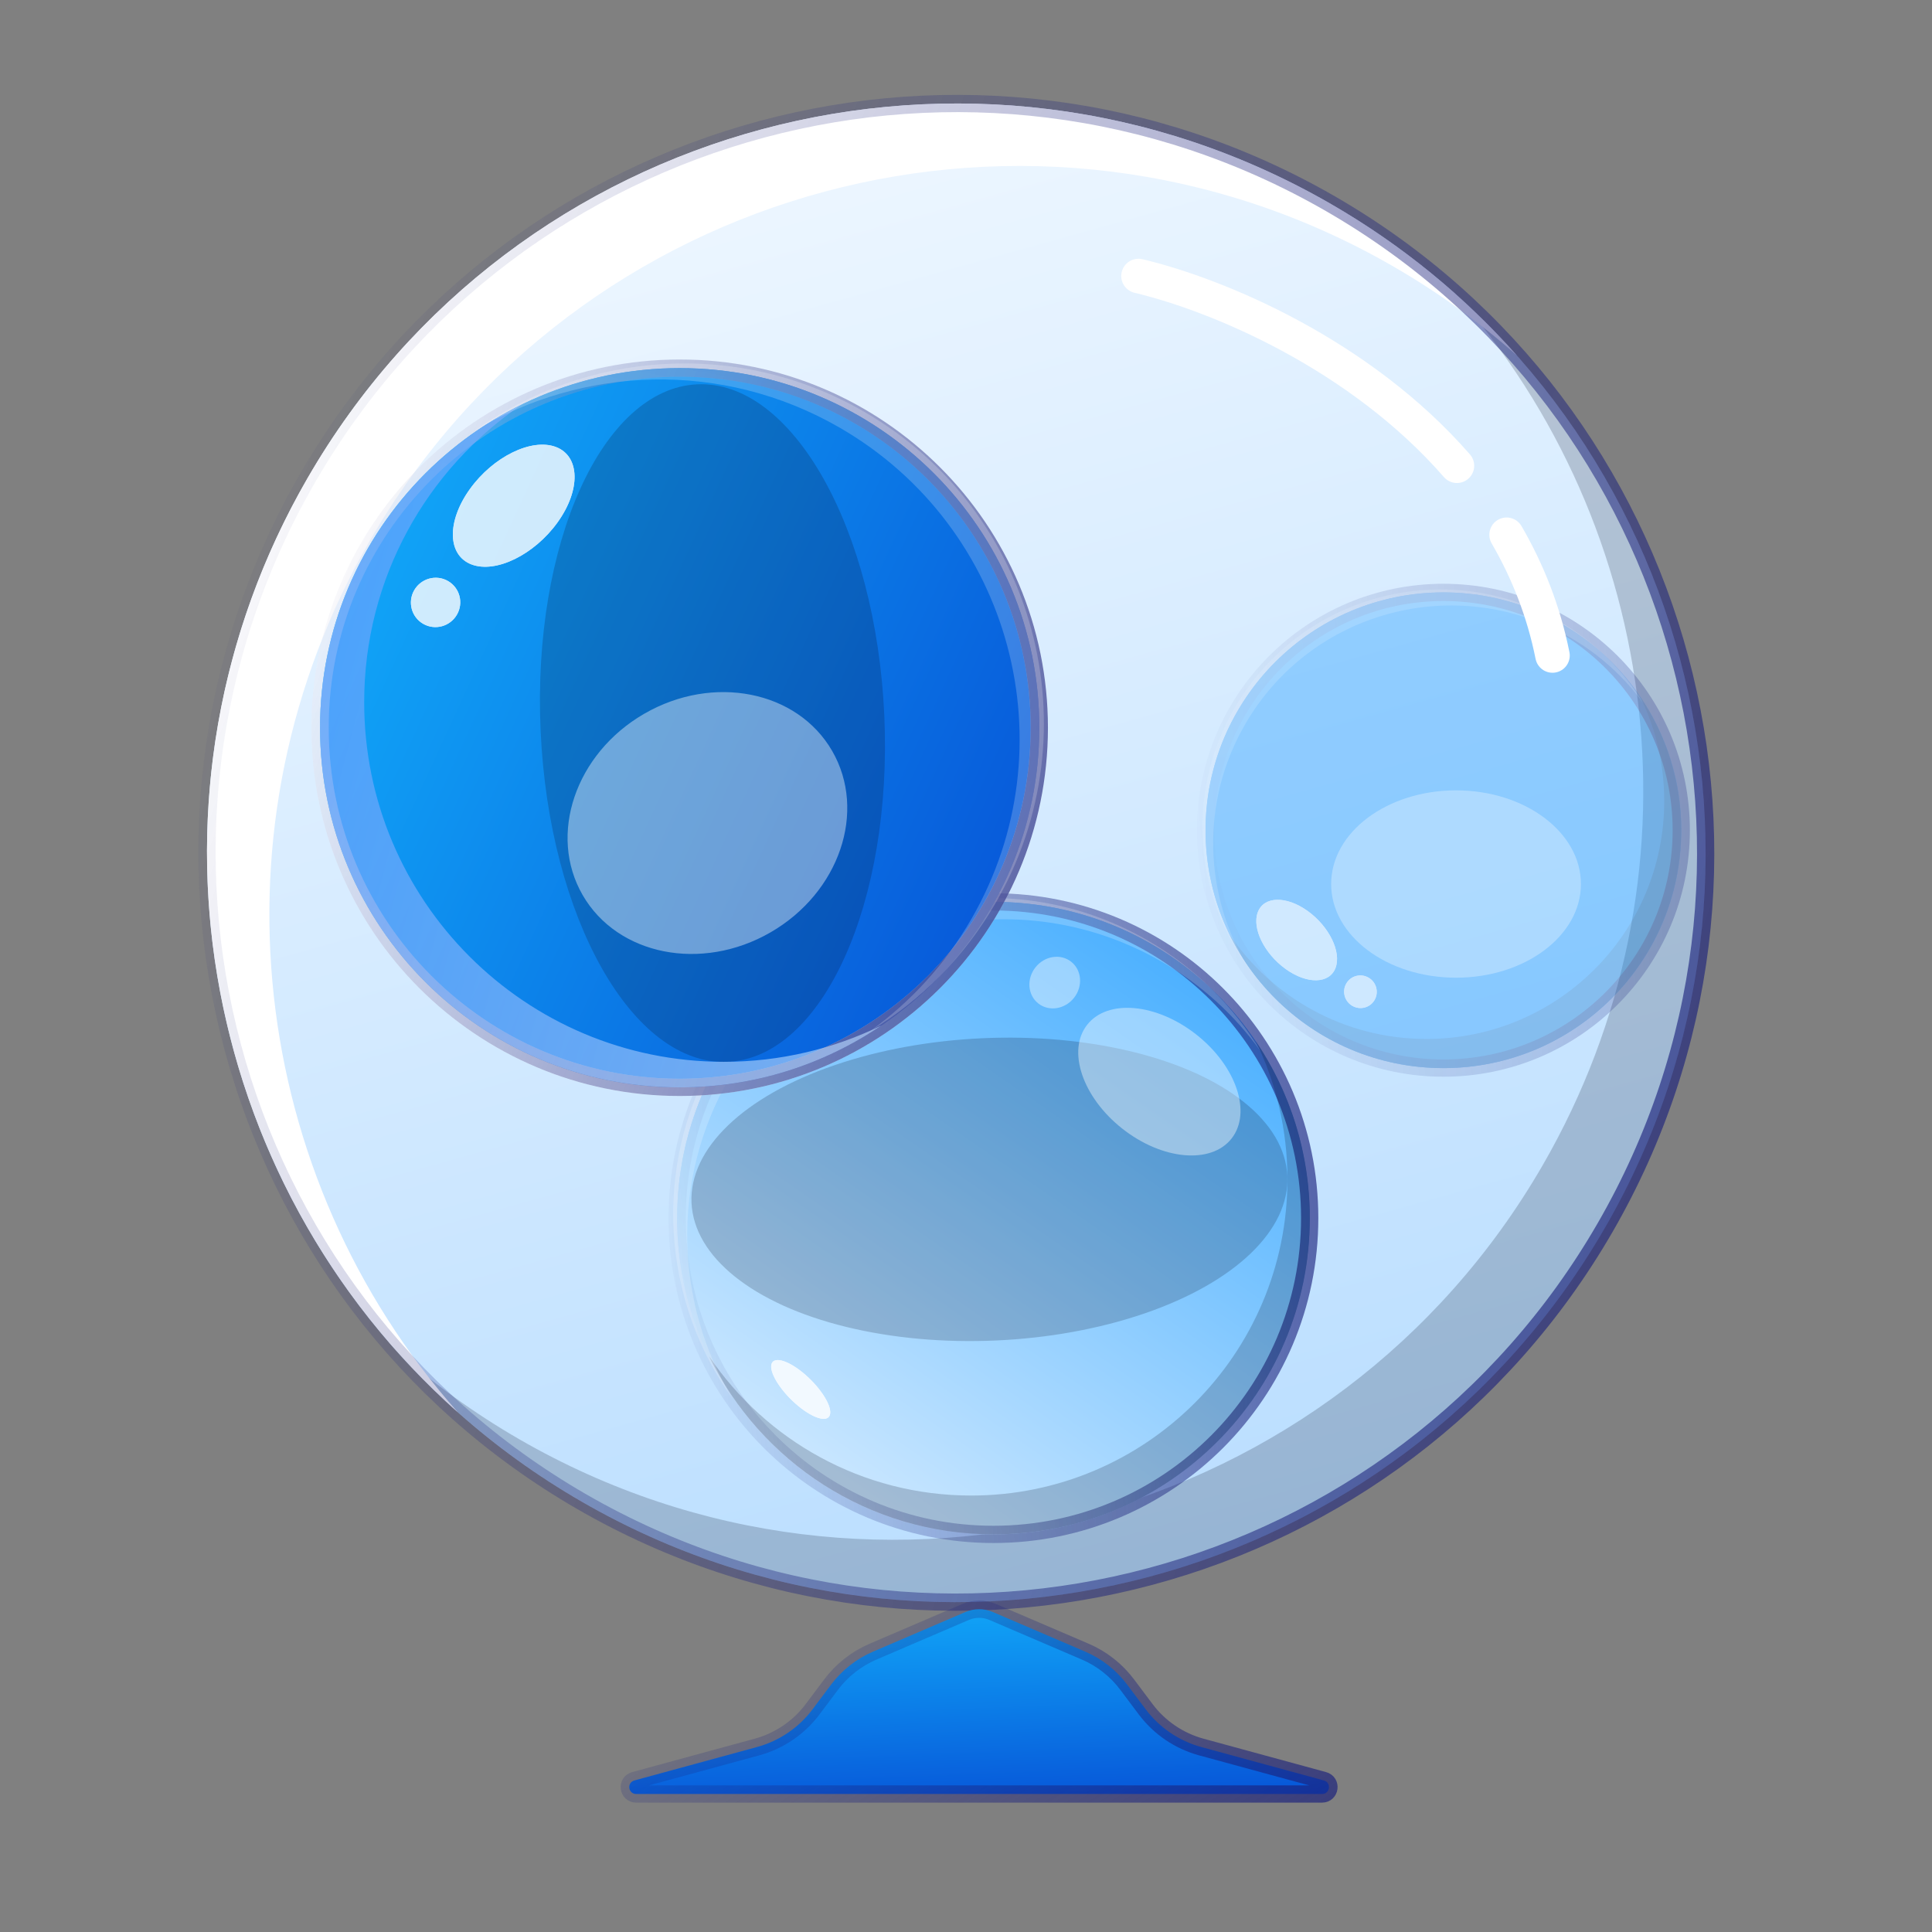 <svg width="56" height="56" viewBox="0 0 56 56" fill="none" xmlns="http://www.w3.org/2000/svg">
<rect x="0" y="0" width="56" height="56" fill="#808080" stroke="none"/>
<path d="M8.913 13.862C14.91 3.475 28.191 -0.084 38.578 5.913C48.965 11.91 52.523 25.191 46.527 35.578C40.53 45.965 27.248 49.523 16.862 43.527C6.475 37.53 2.916 24.248 8.913 13.862Z" fill="url(#paint0_linear_8968_23226)"/>
<g style="mix-blend-mode:overlay" opacity="0.5">
<path fill-rule="evenodd" clip-rule="evenodd" d="M11.488 39.153C12.995 40.847 14.794 42.332 16.865 43.527C27.252 49.524 40.533 45.965 46.53 35.578C51.778 26.488 49.707 15.181 42.146 8.479C48.195 15.282 49.519 25.454 44.718 33.77C38.721 44.157 25.439 47.715 15.053 41.718C13.757 40.97 12.567 40.108 11.488 39.153Z" fill="#040A1F" fill-opacity="0.38"/>
</g>
<path fill-rule="evenodd" clip-rule="evenodd" d="M38.578 5.913C28.191 -0.084 14.91 3.475 8.913 13.862C3.67 22.942 5.731 34.235 13.273 40.939C7.241 34.136 5.925 23.978 10.721 15.672C16.718 5.285 29.999 1.726 40.386 7.723C41.692 8.477 42.89 9.346 43.975 10.31C42.464 8.607 40.658 7.114 38.578 5.913Z" fill="white"/>
<path d="M8.913 13.862C14.91 3.475 28.191 -0.084 38.578 5.913C48.965 11.91 52.523 25.191 46.527 35.578C40.53 45.965 27.248 49.523 16.862 43.527C6.475 37.53 2.916 24.248 8.913 13.862Z" stroke="url(#paint1_linear_8968_23226)" stroke-width="0.5" stroke-linecap="round" stroke-linejoin="round"/>
<g opacity="0.4">
<path d="M41.838 30.959C38.031 30.959 34.944 27.873 34.944 24.065C34.944 20.258 38.031 17.171 41.838 17.171C45.645 17.171 48.732 20.258 48.732 24.065C48.732 27.873 45.645 30.959 41.838 30.959Z" fill="#259DFF"/>
<path d="M41.838 30.959C38.031 30.959 34.944 27.873 34.944 24.065C34.944 20.258 38.031 17.171 41.838 17.171C45.645 17.171 48.732 20.258 48.732 24.065C48.732 27.873 45.645 30.959 41.838 30.959Z" fill="#259DFF"/>
<path d="M34.944 24.065C34.944 27.873 38.031 30.959 41.838 30.959C45.645 30.959 48.732 27.873 48.732 24.065C48.732 20.258 45.645 17.171 41.838 17.171C38.031 17.171 34.944 20.258 34.944 24.065Z" stroke="url(#paint2_linear_8968_23226)" stroke-width="0.5" stroke-linecap="round" stroke-linejoin="round"/>
<g opacity="0.8">
<path d="M37.267 28.088C36.645 27.642 36.283 26.903 36.459 26.439C36.635 25.974 37.282 25.96 37.904 26.406C38.525 26.853 38.887 27.591 38.711 28.056C38.535 28.52 37.888 28.535 37.267 28.088Z" fill="white"/>
<path d="M37.267 28.088C36.645 27.642 36.283 26.903 36.459 26.439C36.635 25.974 37.282 25.96 37.904 26.406C38.525 26.853 38.887 27.591 38.711 28.056C38.535 28.52 37.888 28.535 37.267 28.088Z" fill="white"/>
</g>
<g opacity="0.8">
<path d="M39.199 29.156C38.972 29.025 38.892 28.736 39.022 28.51C39.151 28.283 39.44 28.206 39.667 28.337C39.894 28.467 39.973 28.756 39.844 28.983C39.715 29.209 39.426 29.286 39.199 29.156Z" fill="white"/>
<path d="M39.199 29.156C38.972 29.025 38.892 28.736 39.022 28.51C39.151 28.283 39.44 28.206 39.667 28.337C39.894 28.467 39.973 28.756 39.844 28.983C39.715 29.209 39.426 29.286 39.199 29.156Z" fill="white"/>
</g>
<g style="mix-blend-mode:overlay" opacity="0.5">
<path fill-rule="evenodd" clip-rule="evenodd" d="M35.632 27.08C36.75 29.378 39.107 30.961 41.834 30.961C45.642 30.961 48.728 27.874 48.728 24.067C48.728 22.637 48.293 21.309 47.548 20.208C47.991 21.118 48.239 22.14 48.239 23.221C48.239 27.028 45.153 30.115 41.345 30.115C38.968 30.115 36.871 28.911 35.632 27.08Z" fill="#040A1F" fill-opacity="0.38"/>
</g>
<path opacity="0.2" fill-rule="evenodd" clip-rule="evenodd" d="M36.171 28.033C34.622 25.898 34.376 22.966 35.78 20.534C37.684 17.237 41.9 16.107 45.198 18.011C46.235 18.61 47.057 19.437 47.639 20.393C47.088 19.633 46.371 18.974 45.506 18.475C42.209 16.571 37.992 17.701 36.089 20.998C34.784 23.258 34.904 25.95 36.171 28.033Z" fill="white"/>
</g>
<ellipse opacity="0.3" cx="42.204" cy="25.624" rx="3.62" ry="2.715" fill="url(#paint3_linear_8968_23226)"/>
<path d="M28.795 44.475C23.732 44.475 19.628 40.371 19.628 35.308C19.628 30.245 23.732 26.141 28.795 26.141C33.858 26.141 37.962 30.245 37.962 35.308C37.962 40.371 33.858 44.475 28.795 44.475Z" fill="url(#paint4_linear_8968_23226)"/>
<path d="M28.795 44.475C23.732 44.475 19.628 40.371 19.628 35.308C19.628 30.245 23.732 26.141 28.795 26.141C33.858 26.141 37.962 30.245 37.962 35.308C37.962 40.371 33.858 44.475 28.795 44.475Z" fill="url(#paint5_linear_8968_23226)"/>
<path d="M19.628 35.308C19.628 40.371 23.732 44.475 28.795 44.475C33.858 44.475 37.962 40.371 37.962 35.308C37.962 30.245 33.858 26.141 28.795 26.141C23.732 26.141 19.628 30.245 19.628 35.308Z" stroke="url(#paint6_linear_8968_23226)" stroke-width="0.5" stroke-linecap="round" stroke-linejoin="round"/>
<g opacity="0.8">
<path d="M23.144 40.758C22.672 40.37 22.32 39.84 22.355 39.572C22.392 39.305 22.803 39.403 23.275 39.79C23.746 40.177 24.099 40.708 24.063 40.975C24.027 41.242 23.616 41.145 23.144 40.758Z" fill="white"/>
<path d="M23.144 40.758C22.672 40.37 22.32 39.84 22.355 39.572C22.392 39.305 22.803 39.403 23.275 39.79C23.746 40.177 24.099 40.708 24.063 40.975C24.027 41.242 23.616 41.145 23.144 40.758Z" fill="white"/>
</g>
<g style="mix-blend-mode:overlay" opacity="0.5">
<ellipse cx="28.679" cy="34.474" rx="8.644" ry="4.385" transform="rotate(177.42 28.679 34.474)" fill="#040A1F" fill-opacity="0.38"/>
</g>
<g style="mix-blend-mode:overlay" opacity="0.5">
<path fill-rule="evenodd" clip-rule="evenodd" d="M20.555 39.317C22.042 42.37 25.176 44.474 28.801 44.474C33.864 44.474 37.968 40.37 37.968 35.307C37.968 33.404 37.389 31.637 36.396 30.172C36.986 31.383 37.317 32.744 37.317 34.182C37.317 39.245 33.213 43.349 28.15 43.349C24.99 43.349 22.203 41.75 20.555 39.317Z" fill="#040A1F" fill-opacity="0.38"/>
</g>
<path opacity="0.2" fill-rule="evenodd" clip-rule="evenodd" d="M21.233 40.544C19.199 37.708 18.884 33.831 20.742 30.613C23.274 26.228 28.88 24.726 33.265 27.257C34.659 28.062 35.762 29.177 36.536 30.466C35.799 29.439 34.837 28.548 33.671 27.875C29.287 25.343 23.68 26.846 21.148 31.23C19.422 34.221 19.572 37.78 21.233 40.544Z" fill="white"/>
<ellipse opacity="0.4" cx="33.605" cy="31.352" rx="2.664" ry="1.735" transform="rotate(38.277 33.605 31.352)" fill="url(#paint7_linear_8968_23226)"/>
<ellipse opacity="0.4" cx="30.572" cy="28.481" rx="0.712" ry="0.77" transform="rotate(38.277 30.572 28.481)" fill="url(#paint8_linear_8968_23226)"/>
<path d="M9.277 21.094C9.277 15.337 13.944 10.67 19.701 10.67C25.458 10.67 30.125 15.337 30.125 21.094C30.125 26.851 25.458 31.518 19.701 31.518C13.944 31.518 9.277 26.851 9.277 21.094Z" fill="url(#paint9_linear_8968_23226)"/>
<path d="M9.277 21.094C9.277 15.337 13.944 10.67 19.701 10.67C25.458 10.67 30.125 15.337 30.125 21.094C30.125 26.851 25.458 31.518 19.701 31.518C13.944 31.518 9.277 26.851 9.277 21.094Z" fill="url(#paint10_linear_8968_23226)"/>
<path d="M9.277 21.094C9.277 15.337 13.944 10.67 19.701 10.67C25.458 10.67 30.125 15.337 30.125 21.094C30.125 26.851 25.458 31.518 19.701 31.518C13.944 31.518 9.277 26.851 9.277 21.094Z" stroke="url(#paint11_linear_8968_23226)" stroke-opacity="0.4" stroke-width="0.5" stroke-linejoin="round"/>
<path d="M9.277 21.094C9.277 15.337 13.944 10.67 19.701 10.67C25.458 10.67 30.125 15.337 30.125 21.094C30.125 26.851 25.458 31.518 19.701 31.518C13.944 31.518 9.277 26.851 9.277 21.094Z" stroke="url(#paint12_linear_8968_23226)" stroke-opacity="0.4" stroke-width="0.5" stroke-linejoin="round"/>
<path d="M19.701 10.67C13.944 10.67 9.277 15.337 9.277 21.094C9.277 26.851 13.944 31.518 19.701 31.518C25.458 31.518 30.125 26.851 30.125 21.094C30.125 15.337 25.458 10.67 19.701 10.67Z" stroke="url(#paint13_linear_8968_23226)" stroke-width="0.5" stroke-linecap="round" stroke-linejoin="round"/>
<g opacity="0.8">
<path d="M13.619 14.177C14.294 13.236 15.411 12.69 16.113 12.956C16.815 13.222 16.837 14.2 16.162 15.14C15.487 16.08 14.371 16.627 13.668 16.361C12.966 16.095 12.944 15.117 13.619 14.177Z" fill="white"/>
<path d="M13.619 14.177C14.294 13.236 15.411 12.69 16.113 12.956C16.815 13.222 16.837 14.2 16.162 15.14C15.487 16.08 14.371 16.627 13.668 16.361C12.966 16.095 12.944 15.117 13.619 14.177Z" fill="white"/>
</g>
<g opacity="0.8">
<path d="M12.006 17.108C12.204 16.765 12.641 16.644 12.983 16.84C13.325 17.035 13.443 17.472 13.245 17.815C13.047 18.159 12.61 18.279 12.268 18.083C11.926 17.888 11.809 17.451 12.006 17.108Z" fill="white"/>
<path d="M12.006 17.108C12.204 16.765 12.641 16.644 12.983 16.84C13.325 17.035 13.443 17.472 13.245 17.815C13.047 18.159 12.61 18.279 12.268 18.083C11.926 17.888 11.809 17.451 12.006 17.108Z" fill="white"/>
</g>
<g style="mix-blend-mode:overlay" opacity="0.5">
<path d="M20.209 11.14C22.959 11.016 25.387 15.312 25.632 20.735C25.876 26.157 23.844 30.654 21.094 30.778C18.343 30.902 15.915 26.607 15.67 21.184C15.426 15.761 17.458 11.264 20.209 11.14Z" fill="#040A1F" fill-opacity="0.38"/>
</g>
<path opacity="0.61" d="M15.134 11.721C11.666 13.414 9.277 16.975 9.277 21.094C9.277 26.851 13.944 31.518 19.701 31.518C21.868 31.518 23.88 30.857 25.547 29.725C24.168 30.399 22.618 30.777 20.98 30.777C15.223 30.777 10.556 26.11 10.556 20.353C10.556 16.762 12.371 13.596 15.134 11.721Z" fill="url(#paint14_linear_8968_23226)"/>
<path opacity="0.2" d="M13.736 12.502C16.962 10.18 21.378 9.817 25.044 11.933C30.029 14.812 31.738 21.187 28.859 26.173C27.947 27.753 26.683 29.004 25.224 29.884C26.386 29.047 27.394 27.957 28.156 26.637C31.035 21.651 29.326 15.276 24.341 12.397C20.935 10.431 16.881 10.605 13.736 12.502Z" fill="white"/>
<ellipse opacity="0.4" cx="20.505" cy="23.856" rx="4.176" ry="3.659" transform="rotate(-30 20.505 23.856)" fill="url(#paint15_linear_8968_23226)"/>
<path d="M27.987 46.724C28.238 46.617 28.523 46.617 28.774 46.724L31.455 47.873C31.938 48.08 32.358 48.41 32.673 48.831L33.207 49.543C33.608 50.077 34.175 50.462 34.818 50.638L38.373 51.607C38.598 51.669 38.554 52 38.321 52H18.441C18.207 52 18.163 51.669 18.388 51.607L21.943 50.638C22.587 50.462 23.154 50.077 23.554 49.543L24.088 48.831C24.404 48.41 24.824 48.08 25.307 47.873L27.987 46.724Z" fill="url(#paint16_linear_8968_23226)"/>
<path d="M27.987 46.724C28.238 46.617 28.523 46.617 28.774 46.724L31.455 47.873C31.938 48.08 32.358 48.41 32.673 48.831L33.207 49.543C33.608 50.077 34.175 50.462 34.818 50.638L38.373 51.607C38.598 51.669 38.554 52 38.321 52H18.441C18.207 52 18.163 51.669 18.388 51.607L21.943 50.638C22.587 50.462 23.154 50.077 23.554 49.543L24.088 48.831C24.404 48.41 24.824 48.08 25.307 47.873L27.987 46.724Z" stroke="url(#paint17_linear_8968_23226)" stroke-width="0.5" stroke-linecap="round" stroke-linejoin="round"/>
<path d="M33 8C35.338 8.556 39.429 10.286 42.23 13.5M45 19C44.742 17.711 44.277 16.547 43.669 15.5" stroke="white" stroke-linecap="round" stroke-linejoin="round"/>
<defs>
<linearGradient id="paint0_linear_8968_23226" x1="27.912" y1="-0.455" x2="51.863" y2="85.418" gradientUnits="userSpaceOnUse">
<stop stop-color="#F1F8FF"/>
<stop offset="1" stop-color="#85C5FF"/>
</linearGradient>
<linearGradient id="paint1_linear_8968_23226" x1="53.462" y1="93.805" x2="-14.524" y2="68.967" gradientUnits="userSpaceOnUse">
<stop stop-color="#1B217C"/>
<stop offset="1" stop-color="#1B217C" stop-opacity="0"/>
</linearGradient>
<linearGradient id="paint2_linear_8968_23226" x1="55.409" y1="4.995" x2="32.519" y2="7.025" gradientUnits="userSpaceOnUse">
<stop stop-color="#1B217C"/>
<stop offset="1" stop-color="#1B217C" stop-opacity="0"/>
</linearGradient>
<linearGradient id="paint3_linear_8968_23226" x1="42.204" y1="22.909" x2="42.204" y2="28.339" gradientUnits="userSpaceOnUse">
<stop stop-color="white"/>
<stop offset="1" stop-color="white"/>
</linearGradient>
<linearGradient id="paint4_linear_8968_23226" x1="40.342" y1="19.768" x2="22.838" y2="45.054" gradientUnits="userSpaceOnUse">
<stop stop-color="#0592FF"/>
<stop offset="1" stop-color="#DBEEFF"/>
</linearGradient>
<linearGradient id="paint5_linear_8968_23226" x1="40.342" y1="19.768" x2="22.838" y2="45.054" gradientUnits="userSpaceOnUse">
<stop stop-color="#0592FF"/>
<stop offset="1" stop-color="#DBEEFF"/>
</linearGradient>
<linearGradient id="paint6_linear_8968_23226" x1="46.841" y1="9.949" x2="16.403" y2="12.649" gradientUnits="userSpaceOnUse">
<stop stop-color="#1B217C"/>
<stop offset="1" stop-color="#1B217C" stop-opacity="0"/>
</linearGradient>
<linearGradient id="paint7_linear_8968_23226" x1="33.605" y1="29.617" x2="33.605" y2="33.086" gradientUnits="userSpaceOnUse">
<stop stop-color="white"/>
<stop offset="1" stop-color="white"/>
</linearGradient>
<linearGradient id="paint8_linear_8968_23226" x1="30.572" y1="27.711" x2="30.572" y2="29.251" gradientUnits="userSpaceOnUse">
<stop stop-color="white"/>
<stop offset="1" stop-color="white"/>
</linearGradient>
<linearGradient id="paint9_linear_8968_23226" x1="39.98" y1="44.018" x2="1.558" y2="26.352" gradientUnits="userSpaceOnUse">
<stop stop-color="#001BC1"/>
<stop offset="1" stop-color="#12B3FD"/>
</linearGradient>
<linearGradient id="paint10_linear_8968_23226" x1="39.98" y1="44.018" x2="1.558" y2="26.352" gradientUnits="userSpaceOnUse">
<stop stop-color="#001BC1"/>
<stop offset="1" stop-color="#12B3FD"/>
</linearGradient>
<linearGradient id="paint11_linear_8968_23226" x1="40.396" y1="37.857" x2="45.507" y2="8.018" gradientUnits="userSpaceOnUse">
<stop stop-color="white"/>
<stop offset="1" stop-color="white" stop-opacity="0"/>
</linearGradient>
<linearGradient id="paint12_linear_8968_23226" x1="40.396" y1="37.857" x2="45.507" y2="8.018" gradientUnits="userSpaceOnUse">
<stop stop-color="white"/>
<stop offset="1" stop-color="white" stop-opacity="0"/>
</linearGradient>
<linearGradient id="paint13_linear_8968_23226" x1="32.056" y1="54.25" x2="-0.572" y2="42.329" gradientUnits="userSpaceOnUse">
<stop stop-color="#1B217C"/>
<stop offset="1" stop-color="#1B217C" stop-opacity="0"/>
</linearGradient>
<linearGradient id="paint14_linear_8968_23226" x1="9.299" y1="19.629" x2="26.983" y2="24.368" gradientUnits="userSpaceOnUse">
<stop stop-color="#73A2FE"/>
<stop offset="1" stop-color="#C1E0FF"/>
</linearGradient>
<linearGradient id="paint15_linear_8968_23226" x1="20.505" y1="20.197" x2="20.505" y2="27.515" gradientUnits="userSpaceOnUse">
<stop stop-color="white"/>
<stop offset="1" stop-color="white"/>
</linearGradient>
<linearGradient id="paint16_linear_8968_23226" x1="46.907" y1="55.941" x2="46.452" y2="44.759" gradientUnits="userSpaceOnUse">
<stop stop-color="#001BC1"/>
<stop offset="1" stop-color="#12B3FD"/>
</linearGradient>
<linearGradient id="paint17_linear_8968_23226" x1="41.931" y1="57.937" x2="29.839" y2="39.381" gradientUnits="userSpaceOnUse">
<stop stop-color="#1B217C"/>
<stop offset="1" stop-color="#1B217C" stop-opacity="0"/>
</linearGradient>
</defs>
</svg>

